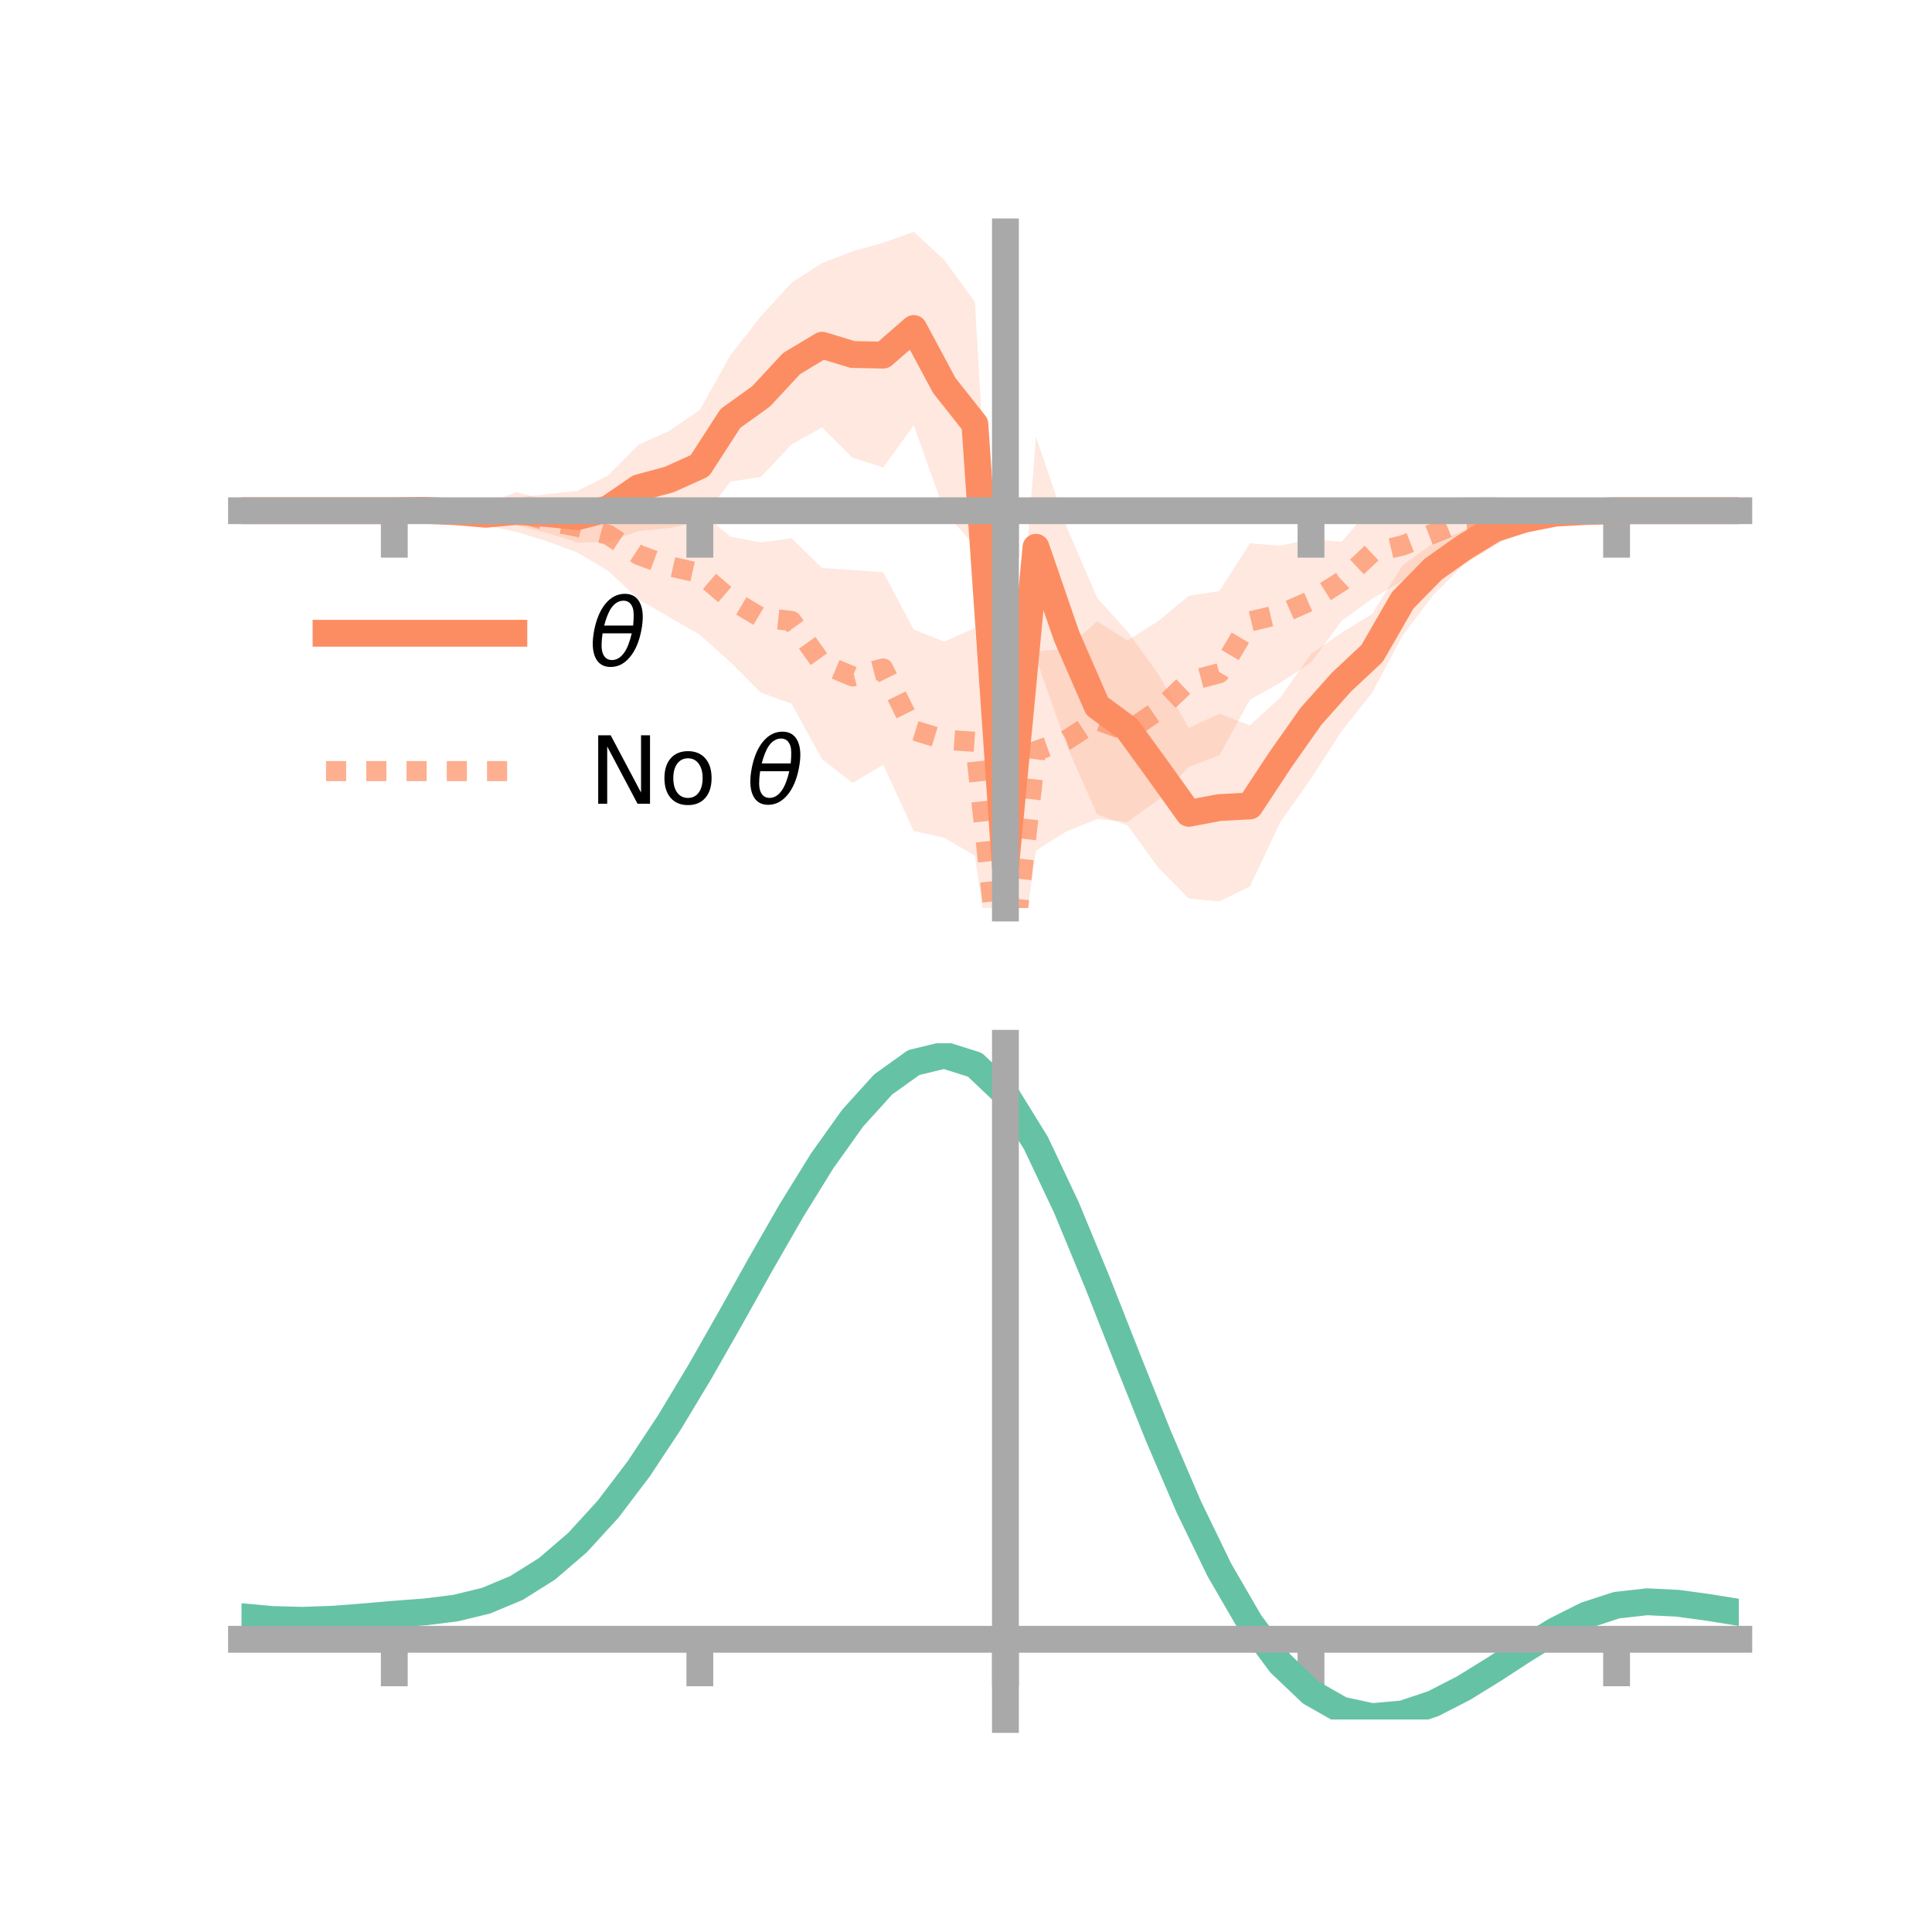<?xml version="1.0" encoding="utf-8" standalone="no"?>
<!DOCTYPE svg PUBLIC "-//W3C//DTD SVG 1.1//EN"
  "http://www.w3.org/Graphics/SVG/1.1/DTD/svg11.dtd">
<!-- Created with matplotlib (https://matplotlib.org/) -->
<svg height="144pt" version="1.1" viewBox="0 0 144 144" width="144pt" xmlns="http://www.w3.org/2000/svg" xmlns:xlink="http://www.w3.org/1999/xlink">
 <defs>
  <style type="text/css">*{stroke-linecap:butt;stroke-linejoin:round;}</style>
 </defs>
 <g id="figure_1">
  <g id="patch_1">
   <path d="M 0 144 
L 144 144 
L 144 0 
L 0 0 
z
" style="fill:none;"/>
  </g>
  <g id="axes_1">
   <g id="patch_2">
    <path d="M 18 67.68 
L 129.6 67.68 
L 129.6 17.28 
L 18 17.28 
z
" style="fill:none;"/>
   </g>
   <g id="PolyCollection_1">
    <path clip-path="url(#pd7e158751b)" d="M 18 38.066 
L 18 38.066 
L 20.278 38.066 
L 22.555 38.066 
L 24.833 38.066 
L 27.11 38.066 
L 29.388 38.066 
L 31.665 37.872 
L 33.943 37.735 
L 36.22 37.625 
L 38.498 37.08 
L 40.776 36.834 
L 43.053 36.584 
L 45.331 35.44 
L 47.608 33.14 
L 49.886 32.121 
L 52.163 30.553 
L 54.441 26.474 
L 56.718 23.561 
L 58.996 21.078 
L 61.273 19.607 
L 63.551 18.728 
L 65.829 18.094 
L 68.106 17.28 
L 70.384 19.382 
L 72.661 22.499 
L 74.939 61.733 
L 77.216 32.547 
L 79.494 39.267 
L 81.771 44.557 
L 84.049 47.087 
L 86.327 50.231 
L 88.604 54.269 
L 90.882 53.196 
L 93.159 54.069 
L 95.437 51.989 
L 97.714 48.74 
L 99.992 47.17 
L 102.269 45.763 
L 104.547 42.124 
L 106.824 40.493 
L 109.102 39.523 
L 111.38 38.134 
L 113.657 38.023 
L 115.935 37.821 
L 118.212 38.013 
L 120.49 38.066 
L 122.767 38.066 
L 125.045 38.066 
L 127.322 38.066 
L 129.6 38.066 
L 129.6 38.066 
L 129.6 38.066 
L 127.322 38.066 
L 125.045 38.066 
L 122.767 38.066 
L 120.49 38.066 
L 118.212 38.235 
L 115.935 38.669 
L 113.657 39.356 
L 111.38 40.699 
L 109.102 42.092 
L 106.824 44.348 
L 104.547 47.367 
L 102.269 51.632 
L 99.992 54.499 
L 97.714 58.038 
L 95.437 61.25 
L 93.159 66.075 
L 90.882 67.186 
L 88.604 66.97 
L 86.327 64.659 
L 84.049 61.529 
L 81.771 60.7 
L 79.494 55.549 
L 77.216 49.033 
L 74.939 67.68 
L 72.661 40.721 
L 70.384 38.089 
L 68.106 31.696 
L 65.829 34.842 
L 63.551 34.117 
L 61.273 31.854 
L 58.996 33.125 
L 56.718 35.541 
L 54.441 35.9 
L 52.163 38.871 
L 49.886 39.356 
L 47.608 39.577 
L 45.331 40.398 
L 43.053 40.435 
L 40.776 39.719 
L 38.498 39.161 
L 36.22 39.036 
L 33.943 38.548 
L 31.665 38.205 
L 29.388 38.066 
L 27.11 38.066 
L 24.833 38.066 
L 22.555 38.066 
L 20.278 38.066 
L 18 38.066 
z
" style="fill:#fc8d62;fill-opacity:0.2;"/>
   </g>
   <g id="PolyCollection_2">
    <path clip-path="url(#pd7e158751b)" d="M 18 38.066 
L 18 38.066 
L 20.278 38.066 
L 22.555 38.066 
L 24.833 38.066 
L 27.11 38.066 
L 29.388 38.066 
L 31.665 37.898 
L 33.943 37.678 
L 36.22 37.531 
L 38.498 36.683 
L 40.776 37.284 
L 43.053 37.342 
L 45.331 37.174 
L 47.608 38.05 
L 49.886 38.413 
L 52.163 38.123 
L 54.441 39.999 
L 56.718 40.435 
L 58.996 40.117 
L 61.273 42.336 
L 63.551 42.482 
L 65.829 42.658 
L 68.106 46.923 
L 70.384 47.825 
L 72.661 46.798 
L 74.939 72.688 
L 77.216 48.556 
L 79.494 48.35 
L 81.771 46.313 
L 84.049 47.746 
L 86.327 46.289 
L 88.604 44.41 
L 90.882 44.058 
L 93.159 40.493 
L 95.437 40.674 
L 97.714 40.178 
L 99.992 40.384 
L 102.269 37.743 
L 104.547 38.046 
L 106.824 37.895 
L 109.102 37.052 
L 111.38 37.018 
L 113.657 37.645 
L 115.935 37.684 
L 118.212 37.981 
L 120.49 38.066 
L 122.767 38.066 
L 125.045 38.066 
L 127.322 38.066 
L 129.6 38.066 
L 129.6 38.066 
L 129.6 38.066 
L 127.322 38.066 
L 125.045 38.066 
L 122.767 38.066 
L 120.49 38.068 
L 118.212 38.187 
L 115.935 38.592 
L 113.657 39.142 
L 111.38 40.256 
L 109.102 40.582 
L 106.824 41.64 
L 104.547 43.26 
L 102.269 44.631 
L 99.992 46.28 
L 97.714 49.38 
L 95.437 50.876 
L 93.159 52.158 
L 90.882 56.294 
L 88.604 57.159 
L 86.327 59.612 
L 84.049 61.258 
L 81.771 61.049 
L 79.494 61.967 
L 77.216 63.389 
L 74.939 79.402 
L 72.661 63.785 
L 70.384 62.44 
L 68.106 61.941 
L 65.829 56.995 
L 63.551 58.353 
L 61.273 56.584 
L 58.996 52.45 
L 56.718 51.628 
L 54.441 49.349 
L 52.163 47.318 
L 49.886 45.997 
L 47.608 44.676 
L 45.331 42.55 
L 43.053 41.187 
L 40.776 40.346 
L 38.498 39.64 
L 36.22 39.163 
L 33.943 38.587 
L 31.665 38.225 
L 29.388 38.066 
L 27.11 38.066 
L 24.833 38.066 
L 22.555 38.066 
L 20.278 38.066 
L 18 38.066 
z
" style="fill:#fc8d62;fill-opacity:0.2;"/>
   </g>
   <g id="matplotlib.axis_1">
    <g id="xtick_1">
     <g id="line2d_1">
      <defs>
       <path d="M 0 0 
L 0 3.5 
" id="md7f7a5e6b2" style="stroke:#a9a9a9;stroke-width:2;"/>
      </defs>
      <g>
       <use style="fill:#a9a9a9;stroke:#a9a9a9;stroke-width:2;" x="29.388" xlink:href="#md7f7a5e6b2" y="38.066"/>
      </g>
     </g>
    </g>
    <g id="xtick_2">
     <g id="line2d_2">
      <g>
       <use style="fill:#a9a9a9;stroke:#a9a9a9;stroke-width:2;" x="52.163" xlink:href="#md7f7a5e6b2" y="38.066"/>
      </g>
     </g>
    </g>
    <g id="xtick_3">
     <g id="line2d_3">
      <g>
       <use style="fill:#a9a9a9;stroke:#a9a9a9;stroke-width:2;" x="74.939" xlink:href="#md7f7a5e6b2" y="38.066"/>
      </g>
     </g>
    </g>
    <g id="xtick_4">
     <g id="line2d_4">
      <g>
       <use style="fill:#a9a9a9;stroke:#a9a9a9;stroke-width:2;" x="97.714" xlink:href="#md7f7a5e6b2" y="38.066"/>
      </g>
     </g>
    </g>
    <g id="xtick_5">
     <g id="line2d_5">
      <g>
       <use style="fill:#a9a9a9;stroke:#a9a9a9;stroke-width:2;" x="120.49" xlink:href="#md7f7a5e6b2" y="38.066"/>
      </g>
     </g>
    </g>
   </g>
   <g id="matplotlib.axis_2"/>
   <g id="line2d_6">
    <path clip-path="url(#pd7e158751b)" d="M 18 38.066 
L 20.278 38.066 
L 22.555 38.066 
L 24.833 38.066 
L 27.11 38.066 
L 29.388 38.066 
L 31.665 38.038 
L 33.943 38.141 
L 36.22 38.33 
L 38.498 38.12 
L 40.776 38.276 
L 43.053 38.509 
L 45.331 37.919 
L 47.608 36.358 
L 49.886 35.739 
L 52.163 34.712 
L 54.441 31.187 
L 56.718 29.551 
L 58.996 27.101 
L 61.273 25.731 
L 63.551 26.423 
L 65.829 26.468 
L 68.106 24.488 
L 70.384 28.736 
L 72.661 31.61 
L 74.939 64.706 
L 77.216 40.79 
L 79.494 47.408 
L 81.771 52.629 
L 84.049 54.308 
L 86.327 57.445 
L 88.604 60.62 
L 90.882 60.191 
L 93.159 60.072 
L 95.437 56.62 
L 97.714 53.389 
L 99.992 50.834 
L 102.269 48.698 
L 104.547 44.746 
L 106.824 42.421 
L 109.102 40.808 
L 111.38 39.416 
L 113.657 38.69 
L 115.935 38.245 
L 118.212 38.124 
L 120.49 38.066 
L 122.767 38.066 
L 125.045 38.066 
L 127.322 38.066 
L 129.6 38.066 
" style="fill:none;stroke:#fc8d62;stroke-linecap:square;stroke-width:2;"/>
   </g>
   <g id="line2d_7">
    <path clip-path="url(#pd7e158751b)" d="M 18 38.066 
L 20.278 38.066 
L 22.555 38.066 
L 24.833 38.066 
L 27.11 38.066 
L 29.388 38.066 
L 31.665 38.061 
L 33.943 38.133 
L 36.22 38.347 
L 38.498 38.161 
L 40.776 38.815 
L 43.053 39.264 
L 45.331 39.862 
L 47.608 41.363 
L 49.886 42.205 
L 52.163 42.72 
L 54.441 44.674 
L 56.718 46.032 
L 58.996 46.284 
L 61.273 49.46 
L 63.551 50.417 
L 65.829 49.827 
L 68.106 54.432 
L 70.384 55.133 
L 72.661 55.291 
L 74.939 76.045 
L 77.216 55.972 
L 79.494 55.158 
L 81.771 53.681 
L 84.049 54.502 
L 86.327 52.95 
L 88.604 50.785 
L 90.882 50.176 
L 93.159 46.325 
L 95.437 45.775 
L 97.714 44.779 
L 99.992 43.332 
L 102.269 41.187 
L 104.547 40.653 
L 106.824 39.768 
L 109.102 38.817 
L 111.38 38.637 
L 113.657 38.394 
L 115.935 38.138 
L 118.212 38.084 
L 120.49 38.067 
L 122.767 38.066 
L 125.045 38.066 
L 127.322 38.066 
L 129.6 38.066 
" style="fill:none;stroke:#fc8d62;stroke-dasharray:1.5,1.5;stroke-dashoffset:0;stroke-opacity:0.7;stroke-width:1.5;"/>
   </g>
   <g id="patch_3">
    <path d="M 74.939 67.68 
L 74.939 17.28 
" style="fill:none;stroke:#a9a9a9;stroke-linecap:square;stroke-linejoin:miter;stroke-width:2;"/>
   </g>
   <g id="patch_4">
    <path d="M 129.6 67.68 
L 129.6 17.28 
" style="fill:none;"/>
   </g>
   <g id="patch_5">
    <path d="M 18 38.066 
L 129.6 38.066 
" style="fill:none;stroke:#a9a9a9;stroke-linecap:square;stroke-linejoin:miter;stroke-width:2;"/>
   </g>
   <g id="patch_6">
    <path d="M 18 17.28 
L 129.6 17.28 
" style="fill:none;"/>
   </g>
   <g id="legend_1">
    <g id="line2d_8">
     <path d="M 24.3 47.2 
L 38.3 47.2 
" style="fill:none;stroke:#fc8d62;stroke-linecap:square;stroke-width:2;"/>
    </g>
    <g id="line2d_9"/>
    <g id="text_1">
     <!-- $\theta$ -->
     <g transform="translate(43.9 49.65)scale(0.07 -0.07)">
      <defs>
       <path d="M 45.516 34.672 
L 14.453 34.672 
Q 12.359 20.062 14.5 13.875 
Q 17.188 6.25 24.469 6.25 
Q 31.781 6.25 37.359 13.922 
Q 42.234 20.656 45.516 34.672 
z
M 47.016 42.969 
Q 48.344 56.844 46.625 61.719 
Q 43.953 69.438 36.766 69.438 
Q 29.297 69.438 23.828 61.812 
Q 19.531 55.672 16.156 42.969 
z
M 38.188 76.766 
Q 49.906 76.766 54.594 66.406 
Q 59.281 56.109 55.719 37.844 
Q 52.203 19.625 43.453 9.281 
Q 34.766 -1.125 23.047 -1.125 
Q 11.281 -1.125 6.641 9.281 
Q 2 19.625 5.516 37.844 
Q 9.078 56.109 17.719 66.406 
Q 26.422 76.766 38.188 76.766 
z
" id="DejaVuSans-Oblique-952"/>
      </defs>
      <use transform="translate(0 0.234)" xlink:href="#DejaVuSans-Oblique-952"/>
     </g>
    </g>
    <g id="line2d_10">
     <path d="M 24.3 57.474 
L 38.3 57.474 
" style="fill:none;stroke:#fc8d62;stroke-dasharray:1.5,1.5;stroke-dashoffset:0;stroke-opacity:0.7;stroke-width:1.5;"/>
    </g>
    <g id="line2d_11"/>
    <g id="text_2">
     <!-- No $\theta$ -->
     <g transform="translate(43.9 59.924)scale(0.07 -0.07)">
      <defs>
       <path d="M 9.812 72.906 
L 23.094 72.906 
L 55.422 11.922 
L 55.422 72.906 
L 64.984 72.906 
L 64.984 0 
L 51.703 0 
L 19.391 60.984 
L 19.391 0 
L 9.812 0 
z
" id="DejaVuSans-78"/>
       <path d="M 30.609 48.391 
Q 23.391 48.391 19.188 42.75 
Q 14.984 37.109 14.984 27.297 
Q 14.984 17.484 19.156 11.844 
Q 23.344 6.203 30.609 6.203 
Q 37.797 6.203 41.984 11.859 
Q 46.188 17.531 46.188 27.297 
Q 46.188 37.016 41.984 42.703 
Q 37.797 48.391 30.609 48.391 
z
M 30.609 56 
Q 42.328 56 49.016 48.375 
Q 55.719 40.766 55.719 27.297 
Q 55.719 13.875 49.016 6.219 
Q 42.328 -1.422 30.609 -1.422 
Q 18.844 -1.422 12.172 6.219 
Q 5.516 13.875 5.516 27.297 
Q 5.516 40.766 12.172 48.375 
Q 18.844 56 30.609 56 
z
" id="DejaVuSans-111"/>
       <path id="DejaVuSans-32"/>
      </defs>
      <use transform="translate(0 0.234)" xlink:href="#DejaVuSans-78"/>
      <use transform="translate(74.805 0.234)" xlink:href="#DejaVuSans-111"/>
      <use transform="translate(135.986 0.234)" xlink:href="#DejaVuSans-32"/>
      <use transform="translate(167.773 0.234)" xlink:href="#DejaVuSans-Oblique-952"/>
     </g>
    </g>
   </g>
  </g>
  <g id="axes_2">
   <g id="patch_7">
    <path d="M 18 128.16 
L 129.6 128.16 
L 129.6 77.76 
L 18 77.76 
z
" style="fill:none;"/>
   </g>
   <g id="PolyCollection_3">
    <path clip-path="url(#p6428969231)" d="M 18 120.539 
L 18 120.462 
L 20.278 120.678 
L 22.555 120.737 
L 24.833 120.649 
L 27.11 120.463 
L 29.388 120.257 
L 31.665 120.081 
L 33.943 119.795 
L 36.22 119.236 
L 38.498 118.278 
L 40.776 116.828 
L 43.053 114.836 
L 45.331 112.291 
L 47.608 109.226 
L 49.886 105.709 
L 52.163 101.841 
L 54.441 97.752 
L 56.718 93.595 
L 58.996 89.546 
L 61.273 85.793 
L 63.551 82.535 
L 65.829 79.977 
L 68.106 78.319 
L 70.384 77.76 
L 72.661 78.49 
L 74.939 80.677 
L 77.216 84.414 
L 79.494 89.297 
L 81.771 94.879 
L 84.049 100.739 
L 86.327 106.513 
L 88.604 111.9 
L 90.882 116.666 
L 93.159 120.647 
L 95.437 123.746 
L 97.714 125.933 
L 99.992 127.237 
L 102.269 127.736 
L 104.547 127.541 
L 106.824 126.793 
L 109.102 125.645 
L 111.38 124.261 
L 113.657 122.804 
L 115.935 121.433 
L 118.212 120.303 
L 120.49 119.562 
L 122.767 119.31 
L 125.045 119.425 
L 127.322 119.744 
L 129.6 120.126 
L 129.6 120.227 
L 129.6 120.227 
L 127.322 119.869 
L 125.045 119.569 
L 122.767 119.465 
L 120.49 119.722 
L 118.212 120.471 
L 115.935 121.628 
L 113.657 123.043 
L 111.38 124.552 
L 109.102 125.985 
L 106.824 127.173 
L 104.547 127.949 
L 102.269 128.16 
L 99.992 127.674 
L 97.714 126.389 
L 95.437 124.244 
L 93.159 121.219 
L 90.882 117.347 
L 88.604 112.719 
L 86.327 107.488 
L 84.049 101.877 
L 81.771 96.179 
L 79.494 90.749 
L 77.216 85.995 
L 74.939 82.358 
L 72.661 80.233 
L 70.384 79.528 
L 68.106 80.071 
L 65.829 81.674 
L 63.551 84.142 
L 61.273 87.277 
L 58.996 90.883 
L 56.718 94.768 
L 54.441 98.749 
L 52.163 102.662 
L 49.886 106.361 
L 47.608 109.725 
L 45.331 112.659 
L 43.053 115.103 
L 40.776 117.028 
L 38.498 118.441 
L 36.22 119.381 
L 33.943 119.928 
L 31.665 120.204 
L 29.388 120.368 
L 27.11 120.557 
L 24.833 120.725 
L 22.555 120.797 
L 20.278 120.737 
L 18 120.539 
z
" style="fill:#66c2a5;fill-opacity:0.2;"/>
   </g>
   <g id="matplotlib.axis_3">
    <g id="xtick_6">
     <g id="line2d_12">
      <g>
       <use style="fill:#a9a9a9;stroke:#a9a9a9;stroke-width:2;" x="29.388" xlink:href="#md7f7a5e6b2" y="122.184"/>
      </g>
     </g>
    </g>
    <g id="xtick_7">
     <g id="line2d_13">
      <g>
       <use style="fill:#a9a9a9;stroke:#a9a9a9;stroke-width:2;" x="52.163" xlink:href="#md7f7a5e6b2" y="122.184"/>
      </g>
     </g>
    </g>
    <g id="xtick_8">
     <g id="line2d_14">
      <g>
       <use style="fill:#a9a9a9;stroke:#a9a9a9;stroke-width:2;" x="74.939" xlink:href="#md7f7a5e6b2" y="122.184"/>
      </g>
     </g>
    </g>
    <g id="xtick_9">
     <g id="line2d_15">
      <g>
       <use style="fill:#a9a9a9;stroke:#a9a9a9;stroke-width:2;" x="97.714" xlink:href="#md7f7a5e6b2" y="122.184"/>
      </g>
     </g>
    </g>
    <g id="xtick_10">
     <g id="line2d_16">
      <g>
       <use style="fill:#a9a9a9;stroke:#a9a9a9;stroke-width:2;" x="120.49" xlink:href="#md7f7a5e6b2" y="122.184"/>
      </g>
     </g>
    </g>
   </g>
   <g id="matplotlib.axis_4"/>
   <g id="line2d_17">
    <path clip-path="url(#p6428969231)" d="M 18 120.5 
L 20.278 120.707 
L 22.555 120.767 
L 24.833 120.687 
L 27.11 120.51 
L 29.388 120.313 
L 31.665 120.143 
L 33.943 119.862 
L 36.22 119.309 
L 38.498 118.359 
L 40.776 116.928 
L 43.053 114.969 
L 45.331 112.475 
L 47.608 109.475 
L 49.886 106.035 
L 52.163 102.252 
L 54.441 98.251 
L 56.718 94.181 
L 58.996 90.215 
L 61.273 86.535 
L 63.551 83.339 
L 65.829 80.825 
L 68.106 79.195 
L 70.384 78.644 
L 72.661 79.362 
L 74.939 81.517 
L 77.216 85.204 
L 79.494 90.023 
L 81.771 95.529 
L 84.049 101.308 
L 86.327 107 
L 88.604 112.309 
L 90.882 117.007 
L 93.159 120.933 
L 95.437 123.995 
L 97.714 126.161 
L 99.992 127.456 
L 102.269 127.948 
L 104.547 127.745 
L 106.824 126.983 
L 109.102 125.815 
L 111.38 124.406 
L 113.657 122.923 
L 115.935 121.531 
L 118.212 120.387 
L 120.49 119.642 
L 122.767 119.387 
L 125.045 119.497 
L 127.322 119.807 
L 129.6 120.177 
" style="fill:none;stroke:#66c2a5;stroke-linecap:square;stroke-width:2;"/>
   </g>
   <g id="patch_8">
    <path d="M 74.939 128.16 
L 74.939 77.76 
" style="fill:none;stroke:#a9a9a9;stroke-linecap:square;stroke-linejoin:miter;stroke-width:2;"/>
   </g>
   <g id="patch_9">
    <path d="M 129.6 128.16 
L 129.6 77.76 
" style="fill:none;"/>
   </g>
   <g id="patch_10">
    <path d="M 18 122.184 
L 129.6 122.184 
" style="fill:none;stroke:#a9a9a9;stroke-linecap:square;stroke-linejoin:miter;stroke-width:2;"/>
   </g>
   <g id="patch_11">
    <path d="M 18 77.76 
L 129.6 77.76 
" style="fill:none;"/>
   </g>
  </g>
 </g>
 <defs>
  <clipPath id="pd7e158751b">
   <rect height="50.4" width="111.6" x="18" y="17.28"/>
  </clipPath>
  <clipPath id="p6428969231">
   <rect height="50.4" width="111.6" x="18" y="77.76"/>
  </clipPath>
 </defs>
</svg>

